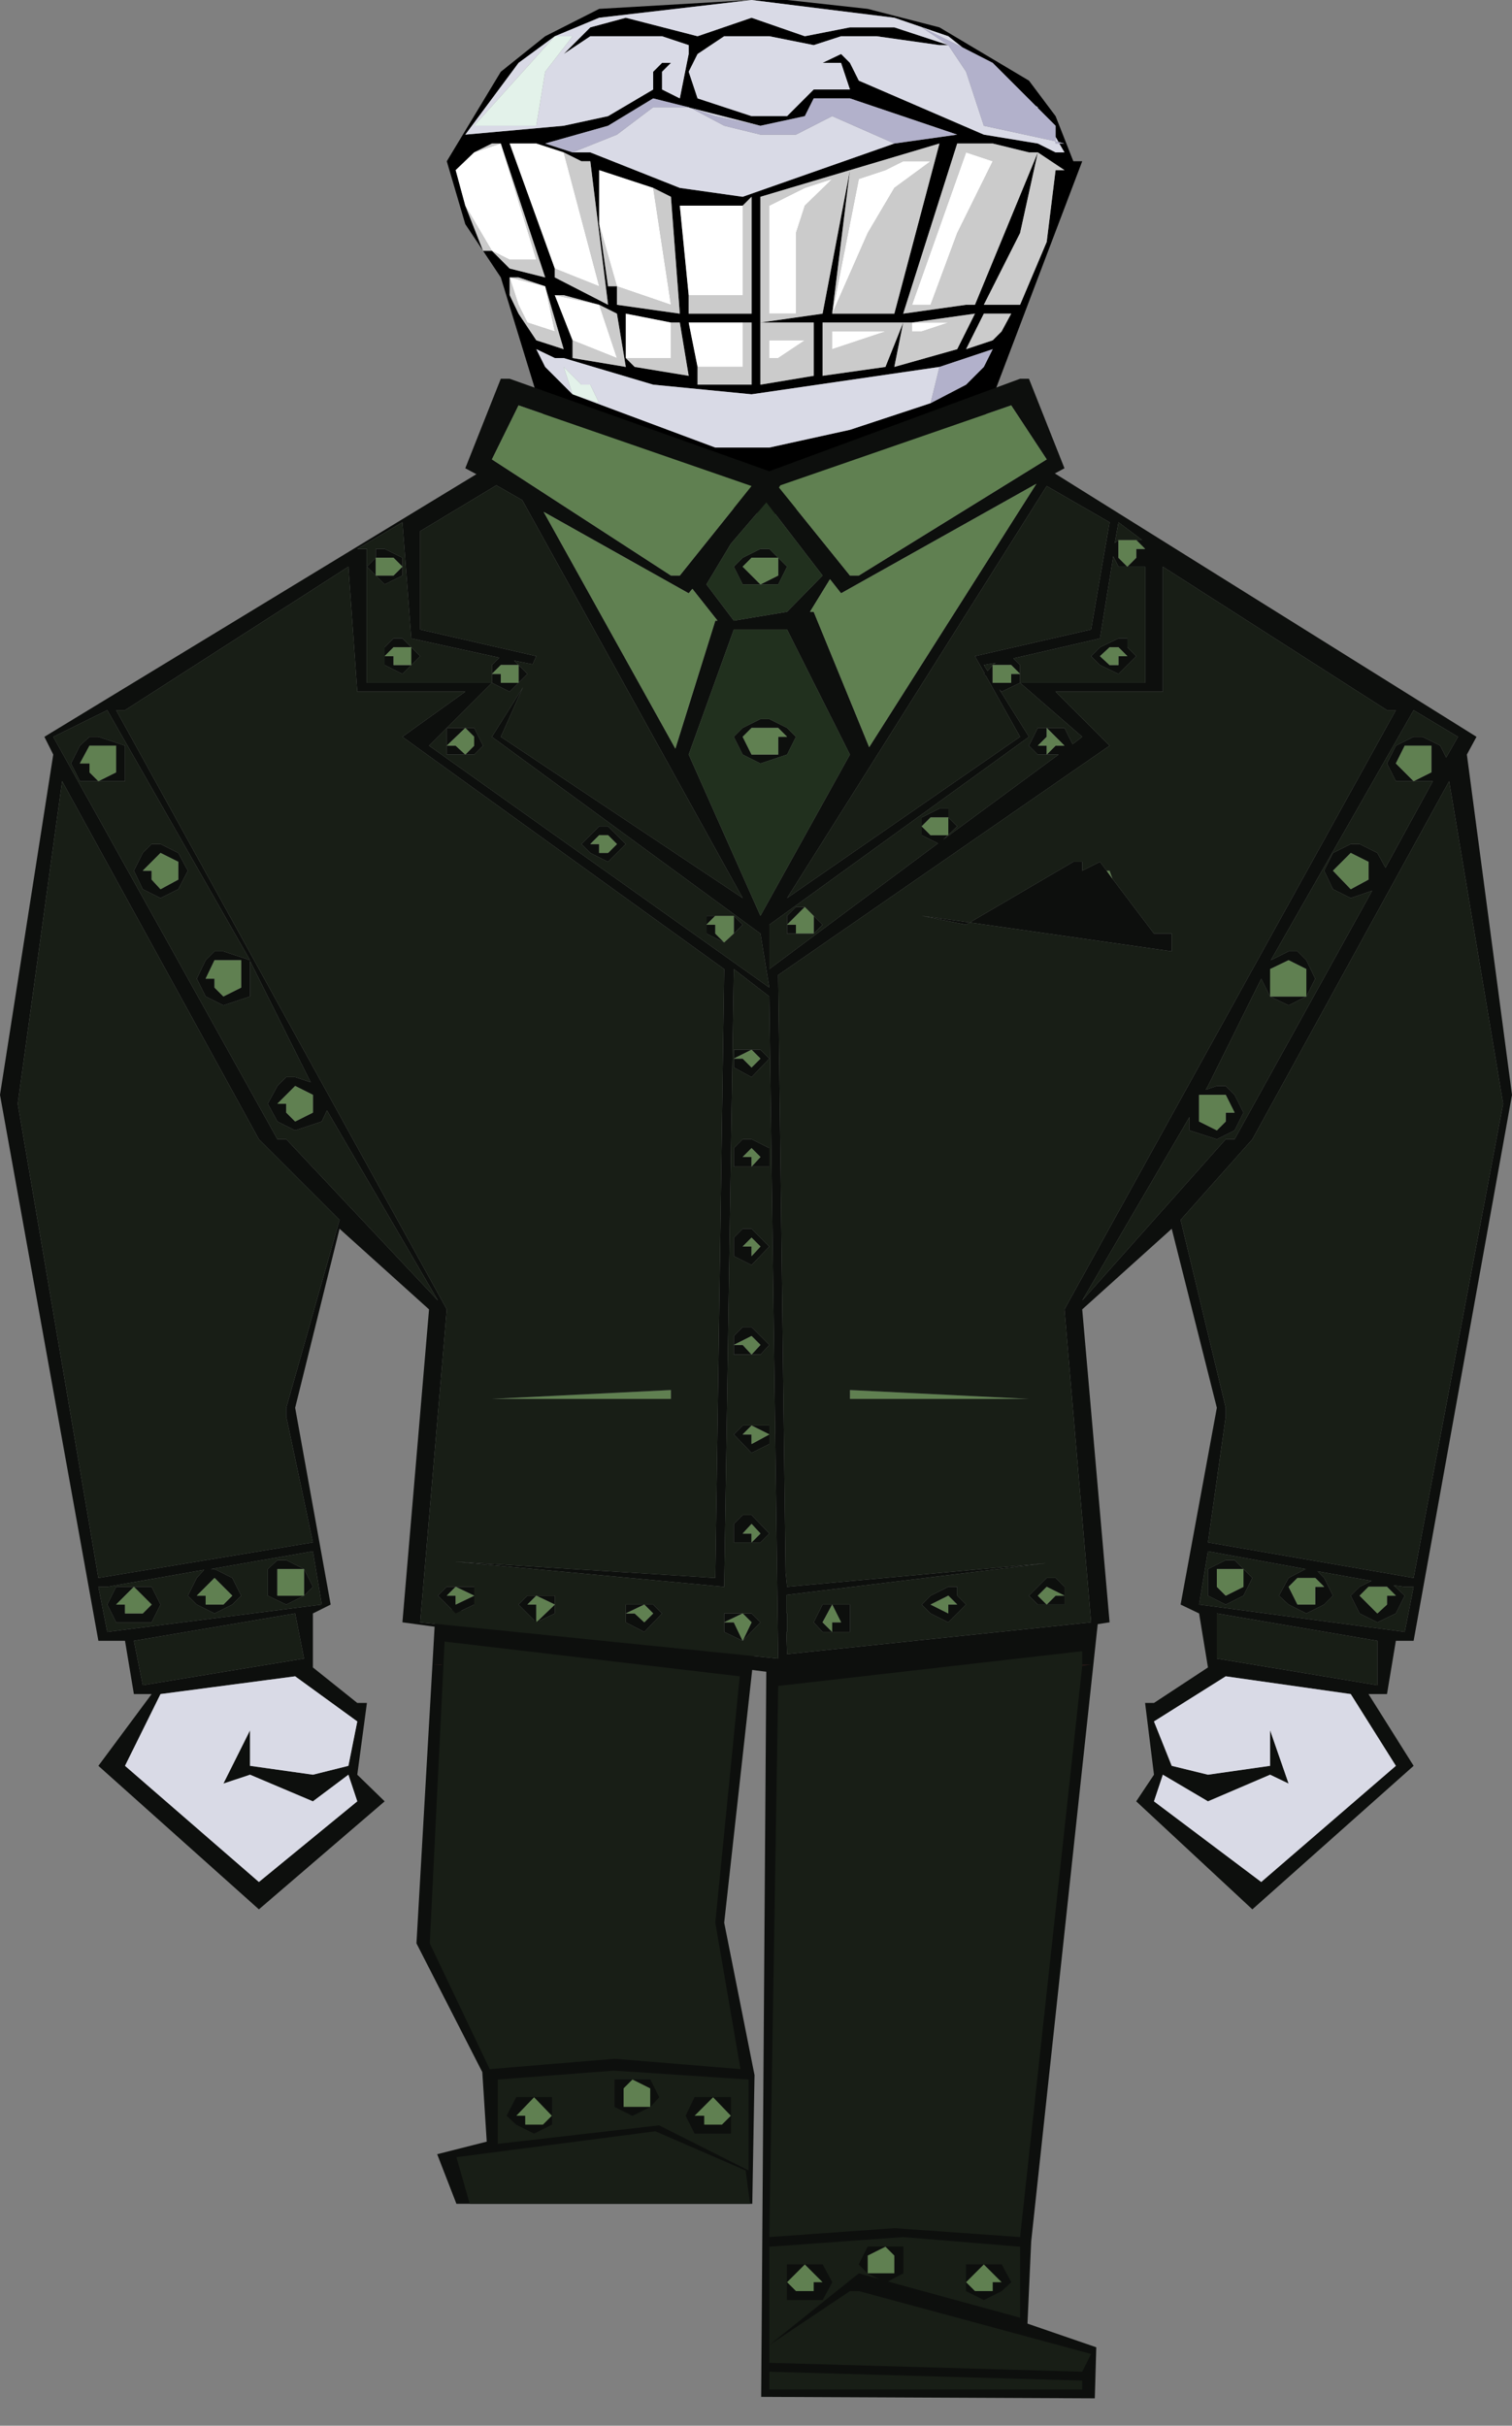 <?xml version="1.0" encoding="UTF-8" standalone="no"?>
<svg xmlns:xlink="http://www.w3.org/1999/xlink" height="163.95px" width="102.2px" xmlns="http://www.w3.org/2000/svg">
  <rect width="100%" height="100%" fill="#808080" stroke="none"/>
  <g transform="matrix(1.0, 0.0, 0.0, 1.0, 53.05, 79.85)">
    <use height="53.45" transform="matrix(1.0, 0.0, 0.0, 1.0, -24.9, 28.8)" width="46.05" xlink:href="#shape0"/>
    <use height="34.85" transform="matrix(1.0, 0.0, 0.0, 1.0, -22.85, -79.85)" width="42.95" xlink:href="#shape1"/>
    <use height="103.45" transform="matrix(1.0, 0.0, 0.0, 1.0, -53.05, -54.25)" width="102.2" xlink:href="#shape2"/>
  </g>
  <defs>
    <g id="shape0" transform="matrix(1.0, 0.0, 0.0, 1.0, 24.9, -28.8)">
      <path d="M21.05 78.8 L20.95 82.25 -1.6 82.15 -1.25 32.4 21.15 29.9 16.65 71.65 16.4 77.2 21.05 78.8" fill="#0d0f0d" fill-rule="evenodd" stroke="none"/>
      <path d="M-2.05 31.6 L-4.1 50.1 -2.05 60.4 -2.2 69.1 -22.2 69.1 -23.5 65.75 -20.15 64.9 -20.45 60.2 -24.9 51.5 -23.6 28.8 -2.05 31.6" fill="#0d0f0d" fill-rule="evenodd" stroke="none"/>
      <path d="M20.1 32.75 L20.1 32.65 20.7 32.65 20.1 32.75" fill="#261817" fill-rule="evenodd" stroke="none"/>
      <path d="M20.1 32.65 L20.1 32.75 15.9 71.35 7.4 70.75 -1.05 71.35 -0.45 34.1 20.1 31.75 20.1 32.65 M1.35 73.2 L0.15 73.2 0.15 74.4 0.15 75.6 2.55 75.6 3.2 74.4 2.55 73.2 1.35 73.2 M6.95 74.35 L8.0 73.8 8.0 72.0 6.8 72.0 5.6 72.0 5.0 73.2 5.6 73.8 6.4 74.2 5.0 73.8 -1.05 78.65 -1.05 72.0 8.0 71.35 15.9 72.0 15.9 76.8 6.95 74.35 M13.45 73.2 L12.25 73.2 12.25 74.4 12.25 75.0 13.45 75.6 14.65 75.0 15.3 74.4 14.65 73.2 13.45 73.2 M4.4 75.0 L5.0 75.0 20.7 79.25 20.1 80.45 -1.05 79.85 -1.05 78.65 4.4 75.0 M20.1 81.05 L20.1 81.65 -1.05 81.65 -1.05 80.45 20.1 81.05" fill="#181e16" fill-rule="evenodd" stroke="none"/>
      <path d="M0.15 74.4 L0.15 73.2 1.35 73.2 0.15 74.4 0.75 75.0 1.95 75.0 1.95 74.4 2.55 74.4 1.35 73.2 2.55 73.2 3.2 74.4 2.55 75.6 0.15 75.6 0.15 74.4 M5.6 72.6 L5.6 73.8 7.4 73.8 7.4 72.6 6.8 72.0 5.6 72.6 M6.4 74.2 L5.6 73.8 5.0 73.2 5.6 72.0 6.8 72.0 8.0 72.0 8.0 73.8 6.95 74.35 6.8 74.4 6.4 74.2 M13.45 73.2 L14.65 73.2 15.3 74.4 14.65 75.0 13.45 75.6 12.25 75.0 12.25 74.4 12.25 73.2 13.45 73.2 12.25 74.4 12.85 75.0 14.05 75.0 14.05 74.4 14.65 74.4 13.45 73.2" fill="#0d0f0d" fill-rule="evenodd" stroke="none"/>
      <path d="M0.15 74.4 L1.35 73.2 2.55 74.4 1.95 74.4 1.95 75.0 0.75 75.0 0.15 74.4 M5.6 72.6 L6.8 72.0 7.4 72.6 7.4 73.8 5.6 73.8 5.6 72.6 M13.45 73.2 L14.65 74.4 14.05 74.4 14.05 75.0 12.85 75.0 12.25 74.4 13.45 73.2" fill="#608051" fill-rule="evenodd" stroke="none"/>
      <path d="M-23.2 32.65 L-23.2 32.7 -23.8 32.65 -23.2 32.65" fill="#261817" fill-rule="evenodd" stroke="none"/>
      <path d="M-3.05 33.45 L-4.7 50.1 -3.0 60.0 -11.5 59.3 -19.95 60.0 -24.0 51.5 -23.0 31.1 -3.05 33.45 M-10.3 60.7 L-11.5 60.7 -11.5 62.55 -10.3 63.15 -9.1 62.55 -8.5 61.9 -9.1 60.7 -10.3 60.7 M-11.55 60.1 L-2.45 60.7 -2.45 66.85 -8.5 63.8 -19.4 65.05 -19.4 60.7 -11.55 60.1 M-16.95 61.9 L-18.15 61.9 -18.8 63.15 -18.15 63.75 -16.95 64.35 -15.75 63.75 -15.75 63.15 -15.75 61.9 -16.95 61.9 M-3.65 63.15 L-3.65 61.9 -4.85 61.9 -6.1 61.9 -6.7 63.15 -6.1 64.35 -3.65 64.35 -3.65 63.15 M-2.65 66.85 L-2.35 69.1 -21.3 69.1 -22.2 65.95 -8.75 64.2 -2.65 66.85" fill="#181e16" fill-rule="evenodd" stroke="none"/>
      <path d="M-10.3 60.7 L-10.9 61.3 -10.9 62.55 -9.1 62.55 -10.3 63.15 -11.5 62.55 -11.5 60.7 -10.3 60.7 -9.1 60.7 -8.5 61.9 -9.1 62.55 -9.1 61.3 -10.3 60.7 M-16.95 61.9 L-18.15 63.15 -17.55 63.15 -17.55 63.75 -16.35 63.75 -15.75 63.15 -16.95 61.9 -15.75 61.9 -15.75 63.15 -15.75 63.75 -16.95 64.35 -18.15 63.75 -18.8 63.15 -18.15 61.9 -16.95 61.9 M-3.65 63.15 L-4.85 61.9 -6.1 63.15 -5.45 63.15 -5.45 63.75 -4.25 63.75 -3.65 63.15 -3.65 64.35 -6.1 64.35 -6.7 63.15 -6.1 61.9 -4.85 61.9 -3.65 61.9 -3.65 63.15" fill="#0d0f0d" fill-rule="evenodd" stroke="none"/>
      <path d="M-9.1 62.55 L-10.9 62.55 -10.9 61.3 -10.3 60.7 -9.1 61.3 -9.1 62.55 M-16.95 61.9 L-15.75 63.15 -16.35 63.75 -17.55 63.75 -17.55 63.15 -18.15 63.15 -16.95 61.9 M-3.65 63.15 L-4.25 63.75 -5.45 63.75 -5.45 63.15 -6.1 63.15 -4.85 61.9 -3.65 63.15" fill="#608051" fill-rule="evenodd" stroke="none"/>
    </g>
    <g id="shape1" transform="matrix(1.0, 0.0, 0.0, 1.0, 22.85, 79.85)">
      <path d="M-2.25 -79.85 L-12.55 -78.65 -15.55 -77.4 -18.0 -75.6 -21.6 -70.75 -14.95 -71.35 -11.95 -72.0 -8.9 -73.8 -8.9 -75.0 -8.3 -75.6 -7.7 -75.6 -8.3 -75.0 -8.3 -73.8 -7.1 -73.2 -6.5 -76.2 -6.5 -76.8 -8.3 -77.4 -13.15 -77.4 -14.95 -76.2 -13.15 -78.0 -10.75 -78.65 -5.9 -77.4 -2.25 -78.65 1.35 -77.4 4.4 -78.0 7.4 -78.0 11.05 -76.8 10.45 -76.8 6.2 -77.4 3.8 -77.4 1.95 -76.8 -1.05 -77.4 -4.1 -77.4 -5.9 -76.2 -6.5 -75.0 -5.9 -73.2 -2.25 -72.0 0.15 -72.0 1.95 -73.8 4.4 -73.8 3.8 -75.6 2.55 -75.6 3.8 -76.2 4.4 -75.6 5.0 -74.4 13.45 -70.75 17.1 -70.15 18.3 -69.55 18.9 -69.55 18.55 -70.15 18.9 -70.15 18.5 -70.25 18.3 -70.6 18.3 -71.35 17.1 -72.55 17.1 -72.6 16.95 -72.7 14.05 -75.6 12.0 -76.65 11.05 -77.4 7.4 -78.65 -2.25 -79.85 0.15 -79.85 5.6 -79.25 10.45 -78.0 16.5 -74.4 18.3 -72.0 19.5 -68.95 20.1 -68.95 12.85 -49.85 8.6 -47.4 -1.05 -45.0 -7.1 -46.2 -15.55 -49.2 -19.2 -61.1 -21.6 -64.7 -22.85 -68.95 -19.2 -75.0 -16.2 -77.4 -12.55 -79.25 -2.25 -79.85 M16.5 -69.55 L14.05 -70.15 11.65 -70.15 8.0 -58.65 12.25 -59.25 12.85 -59.25 17.1 -69.55 16.5 -69.55 M18.9 -68.35 L17.1 -69.55 15.9 -64.1 13.45 -59.25 15.9 -59.25 17.7 -63.5 18.3 -68.35 18.9 -68.35 M3.2 -58.65 L7.4 -58.65 10.45 -70.15 4.4 -68.35 3.2 -58.65 M7.4 -70.15 L11.65 -70.75 4.4 -73.2 1.95 -73.2 1.35 -72.0 -1.65 -71.35 -6.35 -72.55 -6.4 -72.55 -6.5 -72.6 -8.9 -73.2 -11.95 -71.35 -16.2 -70.15 -14.35 -69.55 -13.15 -69.55 -7.1 -67.15 -2.85 -66.55 7.4 -70.15 M8.6 -58.05 L8.0 -58.05 7.4 -55.05 11.65 -56.25 12.85 -58.65 8.6 -58.05 M2.55 -58.05 L2.55 -54.45 6.8 -55.05 8.0 -58.05 2.55 -58.05 M1.95 -58.05 L-1.65 -58.05 -1.65 -53.85 1.95 -54.45 1.95 -58.05 M10.45 -55.05 L-2.25 -53.2 -8.9 -53.85 -14.95 -55.65 -15.55 -55.65 -16.8 -56.25 -16.2 -55.05 -14.35 -53.2 -4.7 -49.6 -1.05 -49.6 4.4 -50.8 9.85 -52.6 12.25 -53.85 13.45 -55.05 14.05 -56.25 10.45 -55.05 M12.25 -56.25 L14.05 -56.85 14.65 -57.45 15.3 -58.65 13.45 -58.65 12.25 -56.25 M4.4 -68.35 L-1.65 -66.55 -1.65 -58.05 2.55 -58.65 4.4 -68.35 M-21.0 -69.55 L-22.25 -68.35 -21.6 -65.95 -20.4 -62.9 -19.8 -62.9 -18.6 -61.7 -16.2 -61.1 -19.2 -70.15 -19.8 -70.15 -21.0 -69.55 M-11.35 -60.5 L-11.35 -59.25 -7.1 -58.65 -7.7 -66.55 -8.9 -67.15 -12.55 -68.35 -12.55 -64.7 -11.95 -60.5 -11.35 -60.5 M-6.5 -59.9 L-6.5 -58.65 -2.25 -58.65 -2.25 -66.55 -2.85 -65.95 -7.1 -65.95 -6.5 -59.9 M-15.55 -61.7 L-15.55 -61.1 -11.95 -59.25 -13.15 -68.95 -13.75 -68.95 -14.95 -69.55 -16.8 -70.15 -18.6 -70.15 -15.55 -61.7 M-14.35 -56.85 L-14.35 -55.65 -10.75 -55.05 -11.35 -58.65 -12.55 -59.25 -14.95 -59.9 -15.55 -59.9 -14.35 -56.85 M-18.6 -61.1 L-18.6 -59.9 -18.0 -58.65 -16.8 -56.85 -14.95 -56.25 -16.2 -60.5 -18.0 -61.1 -18.6 -61.1 M-10.75 -55.65 L-10.15 -55.05 -6.5 -54.45 -7.1 -58.05 -7.7 -58.05 -10.75 -58.65 -10.75 -55.65 M-5.9 -55.05 L-5.9 -53.85 -2.25 -53.85 -2.25 -58.05 -2.85 -58.05 -6.5 -58.05 -5.9 -55.05" fill="#000000" fill-rule="evenodd" stroke="none"/>
      <path d="M18.55 -70.15 L18.9 -69.55 18.3 -69.55 17.1 -70.15 13.45 -70.75 5.0 -74.4 4.4 -75.6 3.8 -76.2 2.55 -75.6 3.8 -75.6 4.4 -73.8 1.95 -73.8 0.15 -72.0 -2.25 -72.0 -5.9 -73.2 -6.5 -75.0 -5.9 -76.2 -4.1 -77.4 -1.05 -77.4 1.95 -76.8 3.8 -77.4 6.2 -77.4 10.45 -76.8 11.05 -76.8 7.4 -78.0 4.4 -78.0 1.35 -77.4 -2.25 -78.65 -5.9 -77.4 -10.75 -78.65 -13.15 -78.0 -14.95 -76.2 -13.15 -77.4 -8.3 -77.4 -6.5 -76.8 -6.5 -76.2 -7.1 -73.2 -8.3 -73.8 -8.3 -75.0 -7.7 -75.6 -8.3 -75.6 -8.9 -75.0 -8.9 -73.8 -11.95 -72.0 -14.95 -71.35 -21.6 -70.75 -18.0 -75.6 -15.55 -77.4 -12.55 -78.65 -2.25 -79.85 7.4 -78.65 11.05 -77.4 12.0 -76.65 9.25 -78.0 11.05 -76.8 12.25 -75.0 13.45 -71.35 18.3 -70.3 18.3 -70.15 18.55 -70.15 M16.95 -72.7 L17.1 -72.6 17.1 -72.55 16.95 -72.7 M18.3 -70.6 L18.5 -70.25 18.3 -70.3 18.3 -70.6 M-1.65 -71.35 L-4.7 -72.0 -6.35 -72.55 -4.1 -71.35 -1.65 -70.75 0.75 -70.75 3.2 -72.0 7.4 -70.15 -2.85 -66.55 -7.1 -67.15 -13.15 -69.55 -14.35 -69.55 -11.35 -70.75 -8.9 -72.6 -6.5 -72.6 -6.4 -72.55 -6.35 -72.55 -1.65 -71.35 M9.85 -52.6 L4.4 -50.8 -1.05 -49.6 -4.7 -49.6 -14.35 -53.2 -16.2 -55.05 -16.8 -56.25 -15.55 -55.65 -14.95 -55.65 -8.9 -53.85 -2.25 -53.2 10.45 -55.05 9.85 -52.6 M-15.55 -77.4 L-21.0 -71.35 -16.8 -71.35 -16.2 -75.0 -14.35 -77.4 -15.55 -77.4 M-12.55 -52.6 L-13.15 -53.85 -13.75 -53.85 -14.95 -55.05 -14.35 -53.2 -12.55 -52.6" fill="#d9dae6" fill-rule="evenodd" stroke="none"/>
      <path d="M16.5 -69.55 L17.1 -69.55 12.85 -59.25 12.25 -59.25 8.0 -58.65 11.65 -70.15 14.05 -70.15 16.5 -69.55 M18.9 -68.35 L18.3 -68.35 17.7 -63.5 15.9 -59.25 13.45 -59.25 15.9 -64.1 17.1 -69.55 18.9 -68.35 M3.2 -58.65 L5.6 -64.1 7.4 -67.15 9.85 -68.95 8.0 -68.95 6.8 -68.35 5.0 -67.75 3.2 -58.65 4.4 -68.35 10.45 -70.15 7.4 -58.65 3.2 -58.65 M14.05 -68.95 L12.25 -69.55 8.6 -59.25 9.85 -59.25 11.65 -64.1 14.05 -68.95 M0.75 -64.1 L1.35 -65.95 3.2 -67.75 1.35 -67.15 -1.05 -65.95 -1.05 -58.65 0.75 -58.65 0.75 -64.1 M8.6 -58.05 L12.85 -58.65 11.65 -56.25 7.4 -55.05 8.0 -58.05 8.6 -58.05 8.6 -57.45 9.25 -57.45 11.05 -58.05 8.6 -58.05 M3.2 -57.45 L3.2 -56.25 6.8 -57.45 3.2 -57.45 M1.95 -58.05 L1.95 -54.45 -1.65 -53.85 -1.65 -58.05 1.95 -58.05 M2.55 -58.05 L8.0 -58.05 6.8 -55.05 2.55 -54.45 2.55 -58.05 M4.4 -68.35 L2.55 -58.65 -1.65 -58.05 -1.65 -66.55 4.4 -68.35 M12.25 -56.25 L13.45 -58.65 15.3 -58.65 14.65 -57.45 14.05 -56.85 12.25 -56.25 M-21.0 -69.55 L-19.8 -70.15 -19.2 -70.15 -16.2 -61.1 -18.6 -61.7 -19.8 -62.9 -20.4 -62.9 -21.6 -65.95 -19.8 -62.9 -18.6 -62.3 -16.8 -62.3 -19.2 -70.15 -21.0 -69.55 M-8.9 -67.15 L-7.7 -66.55 -7.1 -58.65 -11.35 -59.25 -11.35 -60.5 -7.7 -59.25 -8.9 -67.15 M-12.55 -64.7 L-11.35 -60.5 -11.95 -60.5 -12.55 -64.7 M-2.85 -65.95 L-2.25 -66.55 -2.25 -58.65 -6.5 -58.65 -6.5 -59.9 -2.85 -59.9 -2.85 -65.95 M-14.95 -69.55 L-13.75 -68.95 -13.15 -68.95 -11.95 -59.25 -15.55 -61.1 -15.55 -61.7 -12.55 -60.5 -14.95 -69.55 M-15.55 -59.9 L-14.95 -59.9 -12.55 -59.25 -11.35 -58.65 -10.75 -55.05 -14.35 -55.65 -14.35 -56.85 -11.35 -55.65 -12.55 -59.25 -15.55 -59.9 M-18.6 -61.1 L-18.0 -61.1 -16.2 -60.5 -14.95 -56.25 -16.8 -56.85 -18.0 -58.65 -18.6 -59.9 -18.6 -61.1 -18.0 -59.25 -17.4 -58.05 -15.55 -57.45 -16.2 -60.5 -18.6 -61.1 M-7.7 -58.05 L-7.1 -58.05 -6.5 -54.45 -10.15 -55.05 -10.75 -55.65 -7.7 -55.65 -7.7 -58.05 M-2.85 -58.05 L-2.25 -58.05 -2.25 -53.85 -5.9 -53.85 -5.9 -55.05 -2.85 -55.05 -2.85 -58.05 M-1.05 -55.65 L-0.45 -55.65 1.35 -56.85 -1.05 -56.85 -1.05 -55.65" fill="#cbcbcb" fill-rule="evenodd" stroke="none"/>
      <path d="M12.0 -76.65 L14.05 -75.6 16.95 -72.7 17.1 -72.55 18.3 -71.35 18.3 -70.6 18.3 -70.3 13.45 -71.35 12.25 -75.0 11.05 -76.8 9.25 -78.0 12.0 -76.65 M18.5 -70.25 L18.9 -70.15 18.55 -70.15 18.3 -70.15 18.3 -70.3 18.5 -70.25 M-1.65 -71.35 L1.35 -72.0 1.95 -73.2 4.4 -73.2 11.65 -70.75 7.4 -70.15 3.2 -72.0 0.75 -70.75 -1.65 -70.75 -4.1 -71.35 -6.35 -72.55 -4.7 -72.0 -1.65 -71.35 M-14.35 -69.55 L-16.2 -70.15 -11.95 -71.35 -8.9 -73.2 -6.5 -72.6 -8.9 -72.6 -11.35 -70.75 -14.35 -69.55 M10.45 -55.05 L14.05 -56.25 13.45 -55.05 12.25 -53.85 9.85 -52.6 10.45 -55.05" fill="#b2b1cb" fill-rule="evenodd" stroke="none"/>
      <path d="M-15.55 -77.4 L-14.35 -77.4 -16.2 -75.0 -16.8 -71.35 -21.0 -71.35 -15.55 -77.4 M-12.55 -52.6 L-14.35 -53.2 -14.95 -55.05 -13.75 -53.85 -13.15 -53.85 -12.55 -52.6" fill="#e3f2ea" fill-rule="evenodd" stroke="none"/>
      <path d="M14.05 -68.95 L11.65 -64.1 9.85 -59.25 8.6 -59.25 12.25 -69.55 14.05 -68.95 M3.2 -58.65 L5.0 -67.75 6.8 -68.35 8.0 -68.95 9.85 -68.95 7.4 -67.15 5.6 -64.1 3.2 -58.65 M0.75 -64.1 L0.75 -58.65 -1.05 -58.65 -1.05 -65.95 1.35 -67.15 3.2 -67.75 1.35 -65.95 0.75 -64.1 M8.6 -58.05 L11.05 -58.05 9.25 -57.45 8.6 -57.45 8.6 -58.05 M3.2 -57.45 L6.8 -57.45 3.2 -56.25 3.2 -57.45 M-21.6 -65.95 L-22.25 -68.35 -21.0 -69.55 -19.2 -70.15 -16.8 -62.3 -18.6 -62.3 -19.8 -62.9 -21.6 -65.95 M-8.9 -67.15 L-7.7 -59.25 -11.35 -60.5 -12.55 -64.7 -12.55 -68.35 -8.9 -67.15 M-2.85 -65.95 L-2.85 -59.9 -6.5 -59.9 -7.1 -65.95 -2.85 -65.95 M-14.95 -69.55 L-12.55 -60.5 -15.55 -61.7 -18.6 -70.15 -16.8 -70.15 -14.95 -69.55 M-14.35 -56.85 L-15.55 -59.9 -12.55 -59.25 -11.35 -55.65 -14.35 -56.85 M-18.6 -61.1 L-16.2 -60.5 -15.55 -57.45 -17.4 -58.05 -18.0 -59.25 -18.6 -61.1 M-7.7 -58.05 L-7.7 -55.65 -10.75 -55.65 -10.75 -58.65 -7.7 -58.05 M-2.85 -58.05 L-2.85 -55.05 -5.9 -55.05 -6.5 -58.05 -2.85 -58.05 M-1.05 -55.65 L-1.05 -56.85 1.35 -56.85 -0.45 -55.65 -1.05 -55.65" fill="#ffffff" fill-rule="evenodd" stroke="none"/>
    </g>
    <g id="shape2" transform="matrix(1.0, 0.0, 0.0, 1.0, 53.05, 54.25)">
      <path d="M15.9 -54.25 L16.5 -54.25 18.9 -48.2 18.25 -47.85 46.75 -30.05 46.1 -28.85 49.15 -5.85 42.5 31.05 41.3 31.05 40.7 34.65 39.45 34.65 42.5 39.5 31.6 49.2 23.75 41.9 24.95 40.1 24.35 35.25 24.95 35.25 28.6 32.85 28.0 29.2 26.75 28.6 29.2 15.3 26.15 3.2 20.1 8.65 21.95 29.8 -0.4 33.25 -3.55 32.85 -4.7 32.85 -4.7 32.7 -25.85 29.8 -24.05 8.65 -30.1 3.2 -33.1 15.3 -30.7 28.6 -31.9 29.2 -31.9 32.85 -28.9 35.25 -28.25 35.25 -28.9 40.1 -27.05 41.9 -35.55 49.2 -46.4 39.5 -42.8 34.65 -44.0 34.65 -44.6 31.05 -46.4 31.05 -53.05 -5.85 -49.45 -28.85 -50.05 -30.05 -20.85 -47.8 -21.6 -48.2 -19.2 -54.25 -18.6 -54.25 -1.05 -48.0 15.9 -54.25 M23.75 -43.35 L24.15 -43.35 22.55 -44.55 22.3 -43.15 22.55 -43.35 22.55 -42.15 23.15 -41.55 23.75 -42.15 23.75 -42.75 24.35 -42.75 23.75 -43.35 M23.15 -41.55 L22.55 -41.55 22.2 -42.25 21.3 -36.7 15.45 -35.35 15.9 -34.9 15.9 -34.3 15.9 -33.7 24.35 -33.7 24.35 -41.55 23.15 -41.55 M23.15 -36.1 L23.75 -35.5 22.55 -34.3 21.3 -34.9 20.7 -35.5 21.3 -36.1 22.55 -36.7 23.15 -36.7 23.15 -36.1 M20.7 -37.3 L21.95 -44.55 17.7 -47.0 0.15 -19.15 15.9 -30.05 13.6 -34.15 13.45 -34.3 13.5 -34.35 12.85 -35.5 20.7 -37.3 M21.95 -36.1 L21.3 -35.5 21.95 -34.9 22.55 -34.9 22.55 -35.5 23.15 -35.5 22.55 -36.1 21.95 -36.1 M0.15 29.8 L0.15 30.45 0.1 30.45 0.15 31.95 20.7 29.8 18.9 8.65 41.3 -31.85 40.7 -31.85 25.55 -41.55 25.55 -33.1 18.3 -33.1 21.95 -29.45 -0.45 -13.95 0.05 26.4 0.15 27.4 17.7 25.8 0.1 27.95 0.1 29.15 0.15 29.2 0.15 29.8 0.1 29.8 0.15 29.8 M1.7 -38.5 L1.95 -38.5 5.7 -29.35 17.0 -47.15 3.8 -39.75 3.05 -40.7 1.7 -38.5 M0.15 -38.5 L2.55 -40.95 -1.25 -45.9 -3.65 -43.1 -5.3 -40.35 -3.45 -37.9 0.15 -38.5 M4.4 -40.95 L5.0 -40.95 17.7 -48.8 15.3 -52.45 -0.3 -47.05 -0.4 -46.9 4.4 -40.95 M0.15 -30.65 L0.75 -30.05 0.15 -28.85 -1.65 -28.25 -2.85 -28.85 -3.45 -30.05 -2.85 -30.65 -1.65 -31.25 -1.05 -31.25 0.15 -30.65 M14.05 -34.9 L14.05 -33.7 15.3 -33.7 15.3 -34.3 15.9 -34.3 15.3 -34.9 14.05 -34.9 14.25 -35.05 13.45 -34.9 13.7 -34.5 14.05 -34.9 M17.7 -30.65 L18.9 -30.65 19.45 -29.55 20.1 -30.05 15.9 -33.7 14.65 -33.1 14.5 -33.25 16.5 -30.05 -1.05 -17.35 -1.05 -14.35 10.35 -22.85 9.25 -23.4 9.25 -24.0 9.85 -23.4 11.05 -23.4 11.05 -24.6 11.65 -24.0 10.7 -23.1 18.5 -28.85 17.7 -28.85 18.3 -29.45 18.9 -29.45 17.7 -30.65 17.7 -30.05 17.1 -29.45 17.7 -29.45 17.7 -28.85 17.1 -28.85 16.5 -29.45 17.1 -30.65 17.7 -30.65 M9.25 -24.0 L9.25 -24.6 10.45 -25.2 11.05 -25.2 11.05 -24.6 9.85 -24.6 9.25 -24.0 M4.4 -28.85 L0.15 -37.3 -3.45 -37.3 -6.5 -28.85 -1.65 -17.95 4.4 -28.85 M22.15 -20.45 L24.95 -16.75 26.15 -16.75 26.15 -15.55 12.5 -17.5 12.25 -17.35 9.25 -17.95 12.5 -17.5 19.5 -21.6 20.1 -21.6 20.1 -21.0 21.3 -21.6 21.75 -21.0 22.15 -20.45 M1.95 -17.95 L2.55 -17.35 1.95 -16.75 1.95 -17.95 M0.75 -16.75 L0.15 -16.75 0.15 -17.35 0.15 -17.95 0.75 -18.55 1.35 -18.55 0.15 -17.35 0.75 -17.35 0.75 -16.75 M32.8 -12.5 L32.2 -13.7 28.6 -6.45 28.45 -6.2 29.2 -6.45 29.8 -6.45 30.4 -5.85 31.0 -4.65 30.4 -3.45 29.2 -2.85 27.35 -3.45 27.35 -4.35 20.1 8.05 29.8 -2.85 30.4 -2.85 39.7 -19.65 38.25 -19.15 37.05 -19.75 36.45 -21.0 37.05 -22.2 38.25 -22.8 38.85 -22.8 40.05 -22.2 40.6 -21.2 43.8 -27.05 42.5 -27.05 41.3 -27.05 40.7 -28.25 41.3 -29.45 42.5 -30.05 43.1 -30.05 44.3 -29.45 44.7 -28.65 45.5 -30.05 42.5 -31.85 32.85 -14.95 34.05 -15.55 34.65 -15.55 35.25 -14.95 35.85 -13.7 35.25 -12.5 35.25 -14.35 34.05 -14.95 32.8 -14.35 32.8 -12.5 35.25 -12.5 34.05 -11.9 32.8 -12.5 M42.5 -27.05 L43.7 -27.65 43.7 -29.45 41.9 -29.45 41.3 -28.25 42.5 -27.05 M39.45 -20.4 L39.45 -21.6 38.25 -22.2 37.05 -21.0 38.25 -19.75 39.45 -20.4 M28.0 -4.05 L29.2 -3.45 29.8 -4.05 29.8 -4.65 30.4 -4.65 29.8 -5.85 28.0 -5.85 28.0 -4.05 M48.55 -5.25 L44.9 -27.05 31.6 -2.85 26.75 2.6 29.8 15.3 29.8 15.9 28.6 24.4 42.5 26.8 48.55 -5.25 M-45.2 -31.85 L-22.85 8.65 -24.65 29.8 -0.45 32.25 -1.05 -12.5 -3.45 -14.35 -4.1 27.4 -22.3 25.7 -4.7 26.8 -4.1 -14.35 -25.85 -30.05 -21.6 -33.1 -28.9 -33.1 -29.5 -41.55 -44.6 -31.85 -45.2 -31.85 M-46.4 -27.05 L-45.2 -27.65 -45.2 -29.45 -47.0 -29.45 -47.65 -28.25 -47.0 -28.25 -47.0 -27.65 -46.4 -27.05 -47.65 -27.05 -48.25 -28.25 -47.65 -29.45 -47.0 -30.05 -46.4 -30.05 -44.6 -29.45 -44.6 -27.05 -46.4 -27.05 M-45.8 -31.85 L-49.45 -30.05 -34.3 -2.85 -33.7 -2.85 -23.45 8.05 -30.95 -4.8 -31.3 -4.05 -33.1 -3.45 -34.3 -4.05 -34.95 -5.25 -34.3 -6.45 -33.7 -7.05 -33.1 -7.05 -32.05 -6.7 -36.15 -14.9 -36.15 -12.5 -37.95 -11.9 -39.15 -12.5 -39.75 -13.7 -39.15 -14.95 -38.55 -15.55 -37.95 -15.55 -36.15 -14.95 -45.8 -31.85 M-42.2 -22.8 L-41.0 -22.2 -40.35 -21.0 -41.0 -19.75 -42.2 -19.15 -43.4 -19.75 -44.0 -21.0 -43.4 -22.2 -42.8 -22.8 -42.2 -22.8 M-42.2 -19.75 L-41.0 -20.4 -41.0 -21.6 -42.2 -22.2 -43.4 -21.0 -42.8 -21.0 -42.8 -20.4 -42.2 -19.75 M-51.85 -5.25 L-46.4 26.8 -31.9 24.4 -33.7 15.9 -33.7 15.3 -30.1 2.6 -35.55 -2.85 -48.85 -27.05 -51.85 -5.25 M-6.5 -39.75 L-16.3 -45.25 -7.4 -29.25 -4.7 -37.9 -4.55 -37.9 -6.25 -40.05 -6.5 -39.75 M-7.1 -40.95 L-2.25 -47.0 -18.0 -52.45 -19.8 -48.8 -7.7 -40.95 -7.1 -40.95 M-0.45 -42.15 L0.15 -41.55 -0.45 -40.35 -1.65 -40.35 -0.45 -40.95 -0.45 -42.15 -2.25 -42.15 -2.85 -41.55 -1.65 -40.35 -2.85 -40.35 -3.45 -41.55 -2.85 -42.15 -1.65 -42.75 -1.05 -42.75 -0.45 -42.15 M-19.5 -47.05 L-24.65 -43.95 -24.65 -37.3 -16.8 -35.5 -17.05 -34.95 -18.3 -35.2 -18.0 -34.9 -17.4 -34.3 -18.0 -33.7 -18.6 -33.1 -19.8 -33.7 -22.85 -30.65 -21.6 -30.65 -21.0 -30.65 -20.4 -29.45 -21.0 -28.85 -21.6 -28.85 -22.85 -28.85 -22.85 -29.45 -22.85 -30.65 -24.05 -29.45 -1.05 -13.1 -1.65 -16.75 -19.8 -30.05 -17.7 -33.4 -19.2 -30.05 -2.85 -19.15 -17.75 -46.05 -19.5 -47.05 M-19.8 -34.3 L-19.2 -34.3 -19.2 -33.7 -18.0 -33.7 -18.0 -34.9 -19.2 -34.9 -19.8 -34.3 -19.8 -34.9 -19.3 -35.4 -25.25 -36.7 -25.85 -44.55 -28.9 -42.75 -28.25 -42.75 -28.25 -41.55 -28.25 -33.7 -19.8 -33.7 -19.8 -34.3 M-0.45 -30.05 L0.15 -30.05 -0.45 -30.65 -2.25 -30.65 -2.85 -30.05 -2.25 -28.85 -0.45 -28.85 -0.45 -30.05 M-28.25 -41.55 L-27.65 -42.15 -27.65 -42.75 -27.05 -42.75 -25.85 -42.15 -25.85 -41.55 -25.85 -40.95 -27.05 -40.35 -27.65 -40.95 -28.25 -41.55 M-25.85 -41.55 L-26.45 -42.15 -27.65 -42.15 -27.65 -40.95 -26.45 -40.95 -25.85 -41.55 M-25.25 -36.1 L-26.45 -36.1 -27.05 -35.5 -26.45 -35.5 -26.45 -34.9 -25.25 -34.9 -25.25 -36.1 -24.65 -35.5 -25.25 -34.9 -25.85 -34.3 -27.05 -34.9 -27.05 -35.5 -27.05 -36.1 -26.45 -36.7 -25.85 -36.7 -25.25 -36.1 M-31.9 -4.65 L-31.9 -5.85 -33.1 -6.45 -34.3 -5.25 -33.7 -5.25 -33.7 -4.65 -33.1 -4.05 -31.9 -4.65 M-38.55 -14.95 L-39.15 -13.7 -38.55 -13.7 -38.55 -13.1 -37.95 -12.5 -36.75 -13.1 -36.75 -14.95 -38.55 -14.95 M-21.6 -28.85 L-21.0 -29.45 -21.0 -30.05 -21.6 -30.65 -22.85 -29.45 -22.25 -29.45 -21.6 -28.85 M-5.3 -17.35 L-5.3 -17.95 -4.7 -17.95 -5.3 -17.35 -4.7 -17.35 -4.7 -16.75 -4.1 -16.15 -5.3 -16.75 -5.3 -17.35 M-3.45 -17.95 L-2.85 -17.35 -3.45 -16.75 -3.45 -17.95 M-12.55 -22.2 L-11.95 -22.2 -11.35 -22.8 -11.95 -23.4 -12.55 -23.4 -13.15 -22.8 -12.55 -22.8 -12.55 -22.2 M-11.95 -24.0 L-10.75 -22.8 -11.95 -21.6 -13.15 -22.2 -13.75 -22.8 -12.55 -24.0 -11.95 -24.0 M-3.45 -8.3 L-2.85 -8.3 -2.25 -7.7 -1.65 -8.3 -2.25 -8.9 -1.65 -8.9 -1.05 -8.3 -2.25 -7.05 -3.45 -7.7 -3.45 -8.3 -3.45 -8.9 -2.25 -8.9 -3.45 -8.3 M-2.85 -2.85 L-2.25 -2.85 -1.05 -2.25 -1.05 -1.0 -2.25 -1.0 -3.45 -1.0 -3.45 -2.25 -2.85 -2.85 M-2.25 -1.0 L-1.65 -1.65 -2.25 -2.25 -2.85 -1.65 -2.25 -1.65 -2.25 -1.0 M-3.45 3.8 L-2.85 3.2 -2.25 3.2 -1.05 4.4 -2.25 5.65 -3.45 5.05 -3.45 3.8 M-3.45 11.05 L-2.85 11.05 -2.25 11.7 -3.45 11.7 -3.45 11.05 -3.45 10.45 -2.85 9.85 -2.25 9.85 -1.05 11.05 -1.65 11.7 -2.25 11.7 -1.65 11.05 -2.25 10.45 -3.45 11.05 M-1.65 4.4 L-2.25 3.8 -2.85 4.4 -2.25 4.4 -2.25 5.05 -1.65 4.4 M-2.85 16.5 L-2.25 16.5 -1.05 16.5 -1.05 17.1 -1.05 17.75 -2.25 18.35 -3.45 17.1 -2.85 16.5 M-2.25 16.5 L-2.85 17.1 -2.25 17.1 -2.25 17.75 -1.05 17.1 -2.25 16.5 M-2.85 22.55 L-2.25 22.55 -1.05 23.8 -1.65 24.4 -2.25 24.4 -3.45 24.4 -3.45 23.15 -2.85 22.55 M-2.25 24.4 L-1.65 23.8 -2.25 23.15 -2.85 23.8 -2.25 23.8 -2.25 24.4 M-21.0 27.4 L-21.0 28.0 -21.0 28.6 -22.25 29.2 -23.45 28.0 -22.85 27.4 -22.25 27.4 -21.0 27.4 M-21.0 28.0 L-22.25 27.4 -22.85 28.0 -22.25 28.0 -22.25 28.6 -21.0 28.0 M-31.9 27.4 L-32.5 28.0 -33.7 28.6 -34.95 28.0 -34.95 26.2 -34.3 25.6 -33.7 25.6 -32.5 26.2 -31.9 27.4 M-31.9 25.0 L-38.8 26.2 -38.55 26.2 -37.35 26.8 -36.75 28.0 -37.35 28.6 -38.55 29.2 -39.75 28.6 -40.35 28.0 -39.75 26.8 -39.25 26.25 -45.8 27.4 -46.4 27.4 -45.8 30.45 -31.3 28.6 -31.9 25.0 M-39.75 28.0 L-39.15 28.0 -39.15 28.6 -37.95 28.6 -37.35 28.0 -38.55 26.8 -39.75 28.0 M-32.5 28.0 L-32.5 26.2 -34.3 26.2 -34.3 28.0 -32.5 28.0 M-33.1 29.2 L-44.0 31.05 -43.4 34.05 -32.5 32.25 -33.1 29.2 M-37.95 40.7 L-36.15 37.1 -36.15 39.5 -31.9 40.1 -29.5 39.5 -28.9 36.5 -33.1 33.45 -42.2 34.65 -44.6 39.5 -35.55 47.35 -28.9 41.9 -29.5 40.1 -31.9 41.9 -36.15 40.1 -37.95 40.7 M-4.1 29.8 L-4.1 29.2 -2.85 29.2 -2.25 29.2 -1.65 29.8 -2.85 31.05 -4.1 30.45 -4.1 29.8 -3.45 29.8 -2.85 31.05 -2.25 29.8 -2.85 29.2 -4.1 29.8 M-9.5 28.6 L-8.9 28.6 -8.3 29.2 -9.5 30.45 -10.75 29.8 -10.75 29.2 -10.15 29.2 -9.5 29.8 -8.9 29.2 -9.5 28.6 -10.75 29.2 -10.75 28.6 -9.5 28.6 M-15.55 29.2 L-16.8 29.8 -18.0 28.6 -17.4 28.0 -16.8 28.0 -15.55 28.0 -15.55 28.6 -15.55 29.2 M-16.8 28.6 L-16.8 29.8 -15.55 28.6 -16.8 28.0 -17.4 28.6 -16.8 28.6 M-44.0 27.4 L-42.8 27.4 -42.2 28.6 -42.8 29.8 -45.2 29.8 -45.8 28.6 -45.2 27.4 -44.0 27.4 -45.2 28.6 -44.6 28.6 -44.6 29.2 -43.4 29.2 -42.8 28.6 -44.0 27.4 M41.15 27.3 L41.9 28.0 41.3 29.2 40.05 29.8 38.85 29.2 38.25 28.0 38.85 27.4 39.65 27.0 36.0 26.35 36.45 26.8 37.05 28.0 36.45 28.6 35.25 29.2 34.05 28.6 33.4 28.0 34.05 26.8 35.2 26.2 28.6 25.0 28.0 28.6 41.9 30.45 42.5 27.4 41.9 27.4 41.15 27.3 M40.7 27.4 L39.45 27.4 38.85 28.0 40.05 29.2 40.7 28.6 40.7 28.0 41.3 28.0 40.7 27.4 M17.7 28.6 L17.1 28.6 16.5 28.0 17.7 26.8 18.3 26.8 18.9 27.4 18.9 28.0 17.7 27.4 17.1 28.0 17.7 28.6 18.3 28.0 18.9 28.0 18.9 28.6 17.7 28.6 M11.05 28.0 L9.85 28.6 11.05 29.2 11.05 28.6 11.65 28.6 11.05 28.0 M3.2 30.45 L2.55 30.45 1.95 29.8 2.55 28.6 3.2 28.6 2.55 29.8 3.2 30.45 3.2 29.8 3.8 29.8 3.2 28.6 4.4 28.6 4.4 30.45 3.2 30.45 M11.65 28.0 L12.25 28.6 11.05 29.8 9.85 29.2 9.25 28.6 9.85 28.0 11.05 27.4 11.65 27.4 11.65 28.0 M35.85 26.8 L34.65 26.8 34.05 27.4 34.65 28.6 35.85 28.6 35.85 27.4 36.45 27.4 35.85 26.8 M31.0 26.2 L29.2 26.2 29.2 27.4 29.8 28.0 31.0 27.4 31.0 26.2 31.6 26.8 31.0 28.0 29.8 28.6 28.6 28.0 28.6 26.2 29.8 25.6 30.4 25.6 31.0 26.2 M40.05 34.05 L40.05 31.05 29.2 29.2 29.2 32.25 40.05 34.05 M29.8 33.45 L24.95 36.5 26.15 39.5 28.6 40.1 32.8 39.5 32.8 37.1 34.05 40.7 32.8 40.1 28.6 41.9 25.55 40.1 24.95 41.9 32.2 47.35 41.3 39.5 38.25 34.65 29.8 33.45" fill="#0d0f0d" fill-rule="evenodd" stroke="none"/>
      <path d="M22.55 -43.35 L23.75 -43.35 24.35 -42.75 23.75 -42.75 23.75 -42.15 23.15 -41.55 22.55 -42.15 22.55 -43.35 M21.95 -36.1 L22.55 -36.1 23.15 -35.5 22.55 -35.5 22.55 -34.9 21.95 -34.9 21.3 -35.5 21.95 -36.1 M1.7 -38.5 L3.05 -40.7 3.8 -39.75 17.0 -47.15 5.7 -29.35 1.95 -38.5 1.7 -38.5 M4.4 -40.95 L-0.4 -46.9 -0.3 -47.05 15.3 -52.45 17.7 -48.8 5.0 -40.95 4.4 -40.95 M15.9 -34.3 L15.3 -34.3 15.3 -33.7 14.05 -33.7 14.05 -34.9 15.3 -34.9 15.9 -34.3 M17.7 -30.65 L18.9 -29.45 18.3 -29.45 17.7 -28.85 17.7 -29.45 17.1 -29.45 17.7 -30.05 17.7 -30.65 M11.05 -24.6 L11.05 -23.4 9.85 -23.4 9.25 -24.0 9.85 -24.6 11.05 -24.6 M21.75 -21.0 L21.95 -21.0 22.15 -20.45 21.75 -21.0 M1.35 -18.55 L1.95 -17.95 1.95 -16.75 0.75 -16.75 0.75 -17.35 0.15 -17.35 1.35 -18.55 M32.8 -12.5 L32.8 -14.35 34.05 -14.95 35.25 -14.35 35.25 -12.5 32.8 -12.5 M42.5 -27.05 L41.3 -28.25 41.9 -29.45 43.7 -29.45 43.7 -27.65 42.5 -27.05 M39.45 -20.4 L38.25 -19.75 37.05 -21.0 38.25 -22.2 39.45 -21.6 39.45 -20.4 M28.0 -4.05 L28.0 -5.85 29.8 -5.85 30.4 -4.65 29.8 -4.65 29.8 -4.05 29.2 -3.45 28.0 -4.05 M-46.4 -27.05 L-47.0 -27.65 -47.0 -28.25 -47.65 -28.25 -47.0 -29.45 -45.2 -29.45 -45.2 -27.65 -46.4 -27.05 M-42.2 -19.75 L-42.8 -20.4 -42.8 -21.0 -43.4 -21.0 -42.2 -22.2 -41.0 -21.6 -41.0 -20.4 -42.2 -19.75 M-7.1 -40.95 L-7.7 -40.95 -19.8 -48.8 -18.0 -52.45 -2.25 -47.0 -7.1 -40.95 M-6.5 -39.75 L-6.25 -40.05 -4.55 -37.9 -4.7 -37.9 -7.4 -29.25 -16.3 -45.25 -6.5 -39.75 M-0.45 -42.15 L-0.45 -40.95 -1.65 -40.35 -2.85 -41.55 -2.25 -42.15 -0.45 -42.15 M-19.8 -34.3 L-19.2 -34.9 -18.0 -34.9 -18.0 -33.7 -19.2 -33.7 -19.2 -34.3 -19.8 -34.3 M-0.45 -30.05 L-0.45 -28.85 -2.25 -28.85 -2.85 -30.05 -2.25 -30.65 -0.45 -30.65 0.15 -30.05 -0.45 -30.05 M-25.85 -41.55 L-26.45 -40.95 -27.65 -40.95 -27.65 -42.15 -26.45 -42.15 -25.85 -41.55 M-25.25 -36.1 L-25.25 -34.9 -26.45 -34.9 -26.45 -35.5 -27.05 -35.5 -26.45 -36.1 -25.25 -36.1 M-21.6 -28.85 L-22.25 -29.45 -22.85 -29.45 -21.6 -30.65 -21.0 -30.05 -21.0 -29.45 -21.6 -28.85 M-38.55 -14.95 L-36.75 -14.95 -36.75 -13.1 -37.95 -12.5 -38.55 -13.1 -38.55 -13.7 -39.15 -13.7 -38.55 -14.95 M-31.9 -4.65 L-33.1 -4.05 -33.7 -4.65 -33.7 -5.25 -34.3 -5.25 -33.1 -6.45 -31.9 -5.85 -31.9 -4.65 M-5.3 -17.35 L-4.7 -17.95 -3.45 -17.95 -3.45 -16.75 -4.1 -16.15 -4.7 -16.75 -4.7 -17.35 -5.3 -17.35 M-12.55 -22.2 L-12.55 -22.8 -13.15 -22.8 -12.55 -23.4 -11.95 -23.4 -11.35 -22.8 -11.95 -22.2 -12.55 -22.2 M-2.25 -8.9 L-1.65 -8.3 -2.25 -7.7 -2.85 -8.3 -3.45 -8.3 -2.25 -8.9 M-2.25 -1.0 L-2.25 -1.65 -2.85 -1.65 -2.25 -2.25 -1.65 -1.65 -2.25 -1.0 M-1.65 4.4 L-2.25 5.05 -2.25 4.4 -2.85 4.4 -2.25 3.8 -1.65 4.4 M-2.25 11.7 L-2.85 11.05 -3.45 11.05 -2.25 10.45 -1.65 11.05 -2.25 11.7 M-2.25 16.5 L-1.05 17.1 -2.25 17.75 -2.25 17.1 -2.85 17.1 -2.25 16.5 M-7.7 14.1 L-7.7 14.7 -19.8 14.7 -7.7 14.1 M-2.25 24.4 L-2.25 23.8 -2.85 23.8 -2.25 23.15 -1.65 23.8 -2.25 24.4 M-21.0 28.0 L-22.25 28.6 -22.25 28.0 -22.85 28.0 -22.25 27.4 -21.0 28.0 M-32.5 28.0 L-34.3 28.0 -34.3 26.2 -32.5 26.2 -32.5 28.0 M-39.75 28.0 L-38.55 26.8 -37.35 28.0 -37.95 28.6 -39.15 28.6 -39.15 28.0 -39.75 28.0 M-4.1 29.8 L-2.85 29.2 -2.25 29.8 -2.85 31.05 -3.45 29.8 -4.1 29.8 M-9.5 28.6 L-8.9 29.2 -9.5 29.8 -10.15 29.2 -10.75 29.2 -9.5 28.6 M-16.8 28.6 L-17.4 28.6 -16.8 28.0 -15.55 28.6 -16.8 29.8 -16.8 28.6 M-44.0 27.4 L-42.8 28.6 -43.4 29.2 -44.6 29.2 -44.6 28.6 -45.2 28.6 -44.0 27.4 M40.7 27.4 L41.3 28.0 40.7 28.0 40.7 28.6 40.05 29.2 38.85 28.0 39.45 27.4 40.7 27.4 M16.5 14.7 L4.4 14.7 4.4 14.1 16.5 14.7 M17.7 28.6 L17.1 28.0 17.7 27.4 18.9 28.0 18.3 28.0 17.7 28.6 M11.05 28.0 L11.65 28.6 11.05 28.6 11.05 29.2 9.85 28.6 11.05 28.0 M3.2 30.45 L2.55 29.8 3.2 28.6 3.8 29.8 3.2 29.8 3.2 30.45 M35.85 26.8 L36.45 27.4 35.85 27.4 35.85 28.6 34.65 28.6 34.05 27.4 34.65 26.8 35.85 26.8 M31.0 26.2 L31.0 27.4 29.8 28.0 29.2 27.4 29.2 26.2 31.0 26.2" fill="#608051" fill-rule="evenodd" stroke="none"/>
      <path d="M0.15 -38.5 L-3.45 -37.9 -5.3 -40.35 -3.65 -43.1 -1.25 -45.9 2.55 -40.95 0.15 -38.5 M0.15 -30.65 L-1.05 -31.25 -1.65 -31.25 -2.85 -30.65 -3.45 -30.05 -2.85 -28.85 -1.65 -28.25 0.15 -28.85 0.75 -30.05 0.15 -30.65 M4.4 -28.85 L-1.65 -17.95 -6.5 -28.85 -3.45 -37.3 0.15 -37.3 4.4 -28.85 M-1.65 -40.35 L-0.45 -40.35 0.15 -41.55 -0.45 -42.15 -1.05 -42.75 -1.65 -42.75 -2.85 -42.15 -3.45 -41.55 -2.85 -40.35 -1.65 -40.35" fill="#21301e" fill-rule="evenodd" stroke="none"/>
      <path d="M23.75 -43.35 L22.55 -43.35 22.3 -43.15 22.55 -44.55 24.15 -43.35 23.75 -43.35 M23.15 -41.55 L24.35 -41.55 24.35 -33.7 15.9 -33.7 15.9 -34.3 15.9 -34.9 15.45 -35.35 21.3 -36.7 22.2 -42.25 22.55 -41.55 23.15 -41.55 M20.7 -37.3 L12.85 -35.5 13.5 -34.35 13.45 -34.3 13.6 -34.15 15.9 -30.05 0.15 -19.15 17.7 -47.0 21.95 -44.55 20.7 -37.3 M23.15 -36.1 L23.15 -36.7 22.55 -36.7 21.3 -36.1 20.7 -35.5 21.3 -34.9 22.55 -34.3 23.75 -35.5 23.15 -36.1 M0.15 29.8 L0.15 29.2 0.1 29.15 0.1 27.95 17.7 25.8 0.15 27.4 0.05 26.4 -0.45 -13.95 21.95 -29.45 18.3 -33.1 25.55 -33.1 25.55 -41.55 40.7 -31.85 41.3 -31.85 18.9 8.65 20.7 29.8 0.15 31.95 0.1 30.45 0.15 30.45 0.15 29.8 M14.05 -34.9 L13.7 -34.5 13.45 -34.9 14.25 -35.05 14.05 -34.9 M9.25 -24.0 L9.25 -23.4 10.35 -22.85 -1.05 -14.35 -1.05 -17.35 16.5 -30.05 14.5 -33.25 14.65 -33.1 15.9 -33.7 20.1 -30.05 19.45 -29.55 18.9 -30.65 17.7 -30.65 17.1 -30.65 16.5 -29.45 17.1 -28.85 17.7 -28.85 18.5 -28.85 10.7 -23.1 11.65 -24.0 11.05 -24.6 11.05 -25.2 10.45 -25.2 9.25 -24.6 9.25 -24.0 M21.75 -21.0 L21.3 -21.6 20.1 -21.0 20.1 -21.6 19.5 -21.6 12.5 -17.5 9.25 -17.95 12.25 -17.35 12.5 -17.5 26.15 -15.55 26.15 -16.75 24.95 -16.75 22.15 -20.45 21.95 -21.0 21.75 -21.0 M1.95 -17.95 L1.35 -18.55 0.75 -18.55 0.15 -17.95 0.15 -17.35 0.15 -16.75 0.75 -16.75 1.95 -16.75 2.55 -17.35 1.95 -17.95 M42.5 -27.05 L43.8 -27.05 40.6 -21.2 40.05 -22.2 38.85 -22.8 38.25 -22.8 37.05 -22.2 36.45 -21.0 37.05 -19.75 38.25 -19.15 39.7 -19.65 30.4 -2.85 29.8 -2.85 20.1 8.05 27.35 -4.35 27.35 -3.45 29.2 -2.85 30.4 -3.45 31.0 -4.65 30.4 -5.85 29.8 -6.45 29.2 -6.45 28.45 -6.2 28.6 -6.45 32.2 -13.7 32.8 -12.5 34.05 -11.9 35.25 -12.5 35.85 -13.7 35.25 -14.95 34.65 -15.55 34.05 -15.55 32.85 -14.95 42.5 -31.85 45.5 -30.05 44.7 -28.65 44.3 -29.45 43.1 -30.05 42.5 -30.05 41.3 -29.45 40.7 -28.25 41.3 -27.05 42.5 -27.05 M48.55 -5.25 L42.5 26.8 28.6 24.4 29.8 15.9 29.8 15.3 26.75 2.6 31.6 -2.85 44.9 -27.05 48.55 -5.25 M-45.2 -31.85 L-44.6 -31.85 -29.5 -41.55 -28.9 -33.1 -21.6 -33.1 -25.85 -30.05 -4.1 -14.35 -4.7 26.8 -22.3 25.7 -4.1 27.4 -3.45 -14.35 -1.05 -12.5 -0.45 32.25 -24.65 29.8 -22.85 8.65 -45.2 -31.85 M-46.4 -27.05 L-44.6 -27.05 -44.6 -29.45 -46.4 -30.05 -47.0 -30.05 -47.65 -29.45 -48.25 -28.25 -47.65 -27.05 -46.4 -27.05 M-45.8 -31.85 L-36.15 -14.95 -37.95 -15.55 -38.55 -15.55 -39.15 -14.95 -39.75 -13.7 -39.15 -12.5 -37.95 -11.9 -36.15 -12.5 -36.15 -14.9 -32.05 -6.7 -33.1 -7.05 -33.7 -7.05 -34.3 -6.45 -34.95 -5.25 -34.3 -4.05 -33.1 -3.45 -31.3 -4.05 -30.95 -4.8 -23.45 8.05 -33.7 -2.85 -34.3 -2.85 -49.45 -30.05 -45.8 -31.85 M-42.2 -22.8 L-42.8 -22.8 -43.4 -22.2 -44.0 -21.0 -43.4 -19.75 -42.2 -19.15 -41.0 -19.75 -40.35 -21.0 -41.0 -22.2 -42.2 -22.8 M-51.85 -5.25 L-48.85 -27.05 -35.55 -2.85 -30.1 2.6 -33.7 15.3 -33.7 15.9 -31.9 24.4 -46.4 26.8 -51.85 -5.25 M-19.5 -47.05 L-17.75 -46.05 -2.85 -19.15 -19.2 -30.05 -17.7 -33.4 -19.8 -30.05 -1.65 -16.75 -1.05 -13.1 -24.05 -29.45 -22.85 -30.65 -22.85 -29.45 -22.85 -28.85 -21.6 -28.85 -21.0 -28.85 -20.4 -29.45 -21.0 -30.65 -21.6 -30.65 -22.85 -30.65 -19.8 -33.7 -18.6 -33.1 -18.0 -33.7 -17.4 -34.3 -18.0 -34.9 -18.3 -35.2 -17.05 -34.95 -16.8 -35.5 -24.65 -37.3 -24.65 -43.95 -19.5 -47.05 M-19.8 -34.3 L-19.8 -33.7 -28.25 -33.7 -28.25 -41.55 -28.25 -42.75 -28.9 -42.75 -25.85 -44.55 -25.25 -36.7 -19.3 -35.4 -19.8 -34.9 -19.8 -34.3 M-28.25 -41.55 L-27.65 -40.95 -27.05 -40.35 -25.85 -40.95 -25.85 -41.55 -25.85 -42.15 -27.05 -42.75 -27.65 -42.75 -27.65 -42.15 -28.25 -41.55 M-25.25 -36.1 L-25.85 -36.7 -26.45 -36.7 -27.05 -36.1 -27.05 -35.5 -27.05 -34.9 -25.85 -34.3 -25.25 -34.9 -24.65 -35.5 -25.25 -36.1 M-4.7 -17.95 L-5.3 -17.95 -5.3 -17.35 -5.3 -16.75 -4.1 -16.15 -3.45 -16.75 -2.85 -17.35 -3.45 -17.95 -4.7 -17.95 M-11.95 -24.0 L-12.55 -24.0 -13.75 -22.8 -13.15 -22.2 -11.95 -21.6 -10.75 -22.8 -11.95 -24.0 M-3.45 -8.3 L-3.45 -7.7 -2.25 -7.05 -1.05 -8.3 -1.65 -8.9 -2.25 -8.9 -3.45 -8.9 -3.45 -8.3 M-2.85 -2.85 L-3.45 -2.25 -3.45 -1.0 -2.25 -1.0 -1.05 -1.0 -1.05 -2.25 -2.25 -2.85 -2.85 -2.85 M-3.45 3.8 L-3.45 5.05 -2.25 5.65 -1.05 4.4 -2.25 3.2 -2.85 3.2 -3.45 3.8 M-3.45 11.05 L-3.45 11.7 -2.25 11.7 -1.65 11.7 -1.05 11.05 -2.25 9.85 -2.85 9.85 -3.45 10.45 -3.45 11.05 M-2.85 16.5 L-3.45 17.1 -2.25 18.35 -1.05 17.75 -1.05 17.1 -1.05 16.5 -2.25 16.5 -2.85 16.5 M-7.7 14.1 L-19.8 14.7 -7.7 14.7 -7.7 14.1 M-2.85 22.55 L-3.45 23.15 -3.45 24.4 -2.25 24.4 -1.65 24.4 -1.05 23.8 -2.25 22.55 -2.85 22.55 M-21.0 27.4 L-22.25 27.4 -22.85 27.4 -23.45 28.0 -22.25 29.2 -21.0 28.6 -21.0 28.0 -21.0 27.4 M-31.9 25.0 L-31.3 28.6 -45.8 30.45 -46.4 27.4 -45.8 27.4 -39.25 26.25 -39.75 26.8 -40.35 28.0 -39.75 28.6 -38.55 29.2 -37.35 28.6 -36.75 28.0 -37.35 26.8 -38.55 26.2 -38.8 26.2 -31.9 25.0 M-31.9 27.4 L-32.5 26.2 -33.7 25.6 -34.3 25.6 -34.95 26.2 -34.95 28.0 -33.7 28.6 -32.5 28.0 -31.9 27.4 M-33.1 29.2 L-32.5 32.25 -43.4 34.05 -44.0 31.05 -33.1 29.2 M-4.1 29.8 L-4.1 30.45 -2.85 31.05 -1.65 29.8 -2.25 29.2 -2.85 29.2 -4.1 29.2 -4.1 29.8 M-10.75 29.2 L-10.75 29.8 -9.5 30.45 -8.3 29.2 -8.9 28.6 -9.5 28.6 -10.75 28.6 -10.75 29.2 M-15.55 29.2 L-15.55 28.6 -15.55 28.0 -16.8 28.0 -17.4 28.0 -18.0 28.6 -16.8 29.8 -15.55 29.2 M-44.0 27.4 L-45.2 27.4 -45.8 28.6 -45.2 29.8 -42.8 29.8 -42.2 28.6 -42.8 27.4 -44.0 27.4 M41.15 27.3 L41.9 27.4 42.5 27.4 41.9 30.45 28.0 28.6 28.6 25.0 35.2 26.2 34.05 26.8 33.4 28.0 34.05 28.6 35.25 29.2 36.45 28.6 37.05 28.0 36.45 26.8 36.0 26.35 39.65 27.0 38.85 27.4 38.25 28.0 38.85 29.2 40.05 29.8 41.3 29.2 41.9 28.0 41.15 27.3 M16.5 14.7 L4.4 14.1 4.4 14.7 16.5 14.7 M18.9 28.0 L18.9 27.4 18.3 26.8 17.7 26.8 16.5 28.0 17.1 28.6 17.7 28.6 18.9 28.6 18.9 28.0 M11.65 28.0 L11.65 27.4 11.05 27.4 9.85 28.0 9.25 28.6 9.85 29.2 11.05 29.8 12.25 28.6 11.65 28.0 M3.2 28.6 L2.55 28.6 1.95 29.8 2.55 30.45 3.2 30.45 4.4 30.45 4.4 28.6 3.2 28.6 M31.0 26.2 L30.4 25.6 29.8 25.6 28.6 26.2 28.6 28.0 29.8 28.6 31.0 28.0 31.6 26.8 31.0 26.2 M40.05 34.05 L29.2 32.25 29.2 29.2 40.05 31.05 40.05 34.05" fill="#181e16" fill-rule="evenodd" stroke="none"/>
      <path d="M-37.95 40.7 L-36.15 40.1 -31.9 41.9 -29.5 40.1 -28.9 41.9 -35.55 47.35 -44.6 39.5 -42.2 34.65 -33.1 33.45 -28.9 36.5 -29.5 39.5 -31.9 40.1 -36.15 39.5 -36.15 37.1 -37.95 40.7 M29.8 33.45 L38.25 34.65 41.3 39.5 32.2 47.35 24.95 41.9 25.55 40.1 28.6 41.9 32.8 40.1 34.05 40.7 32.8 37.1 32.8 39.5 28.6 40.1 26.15 39.5 24.95 36.5 29.8 33.45" fill="#d9dae6" fill-rule="evenodd" stroke="none"/>
    </g>
  </defs>
</svg>
